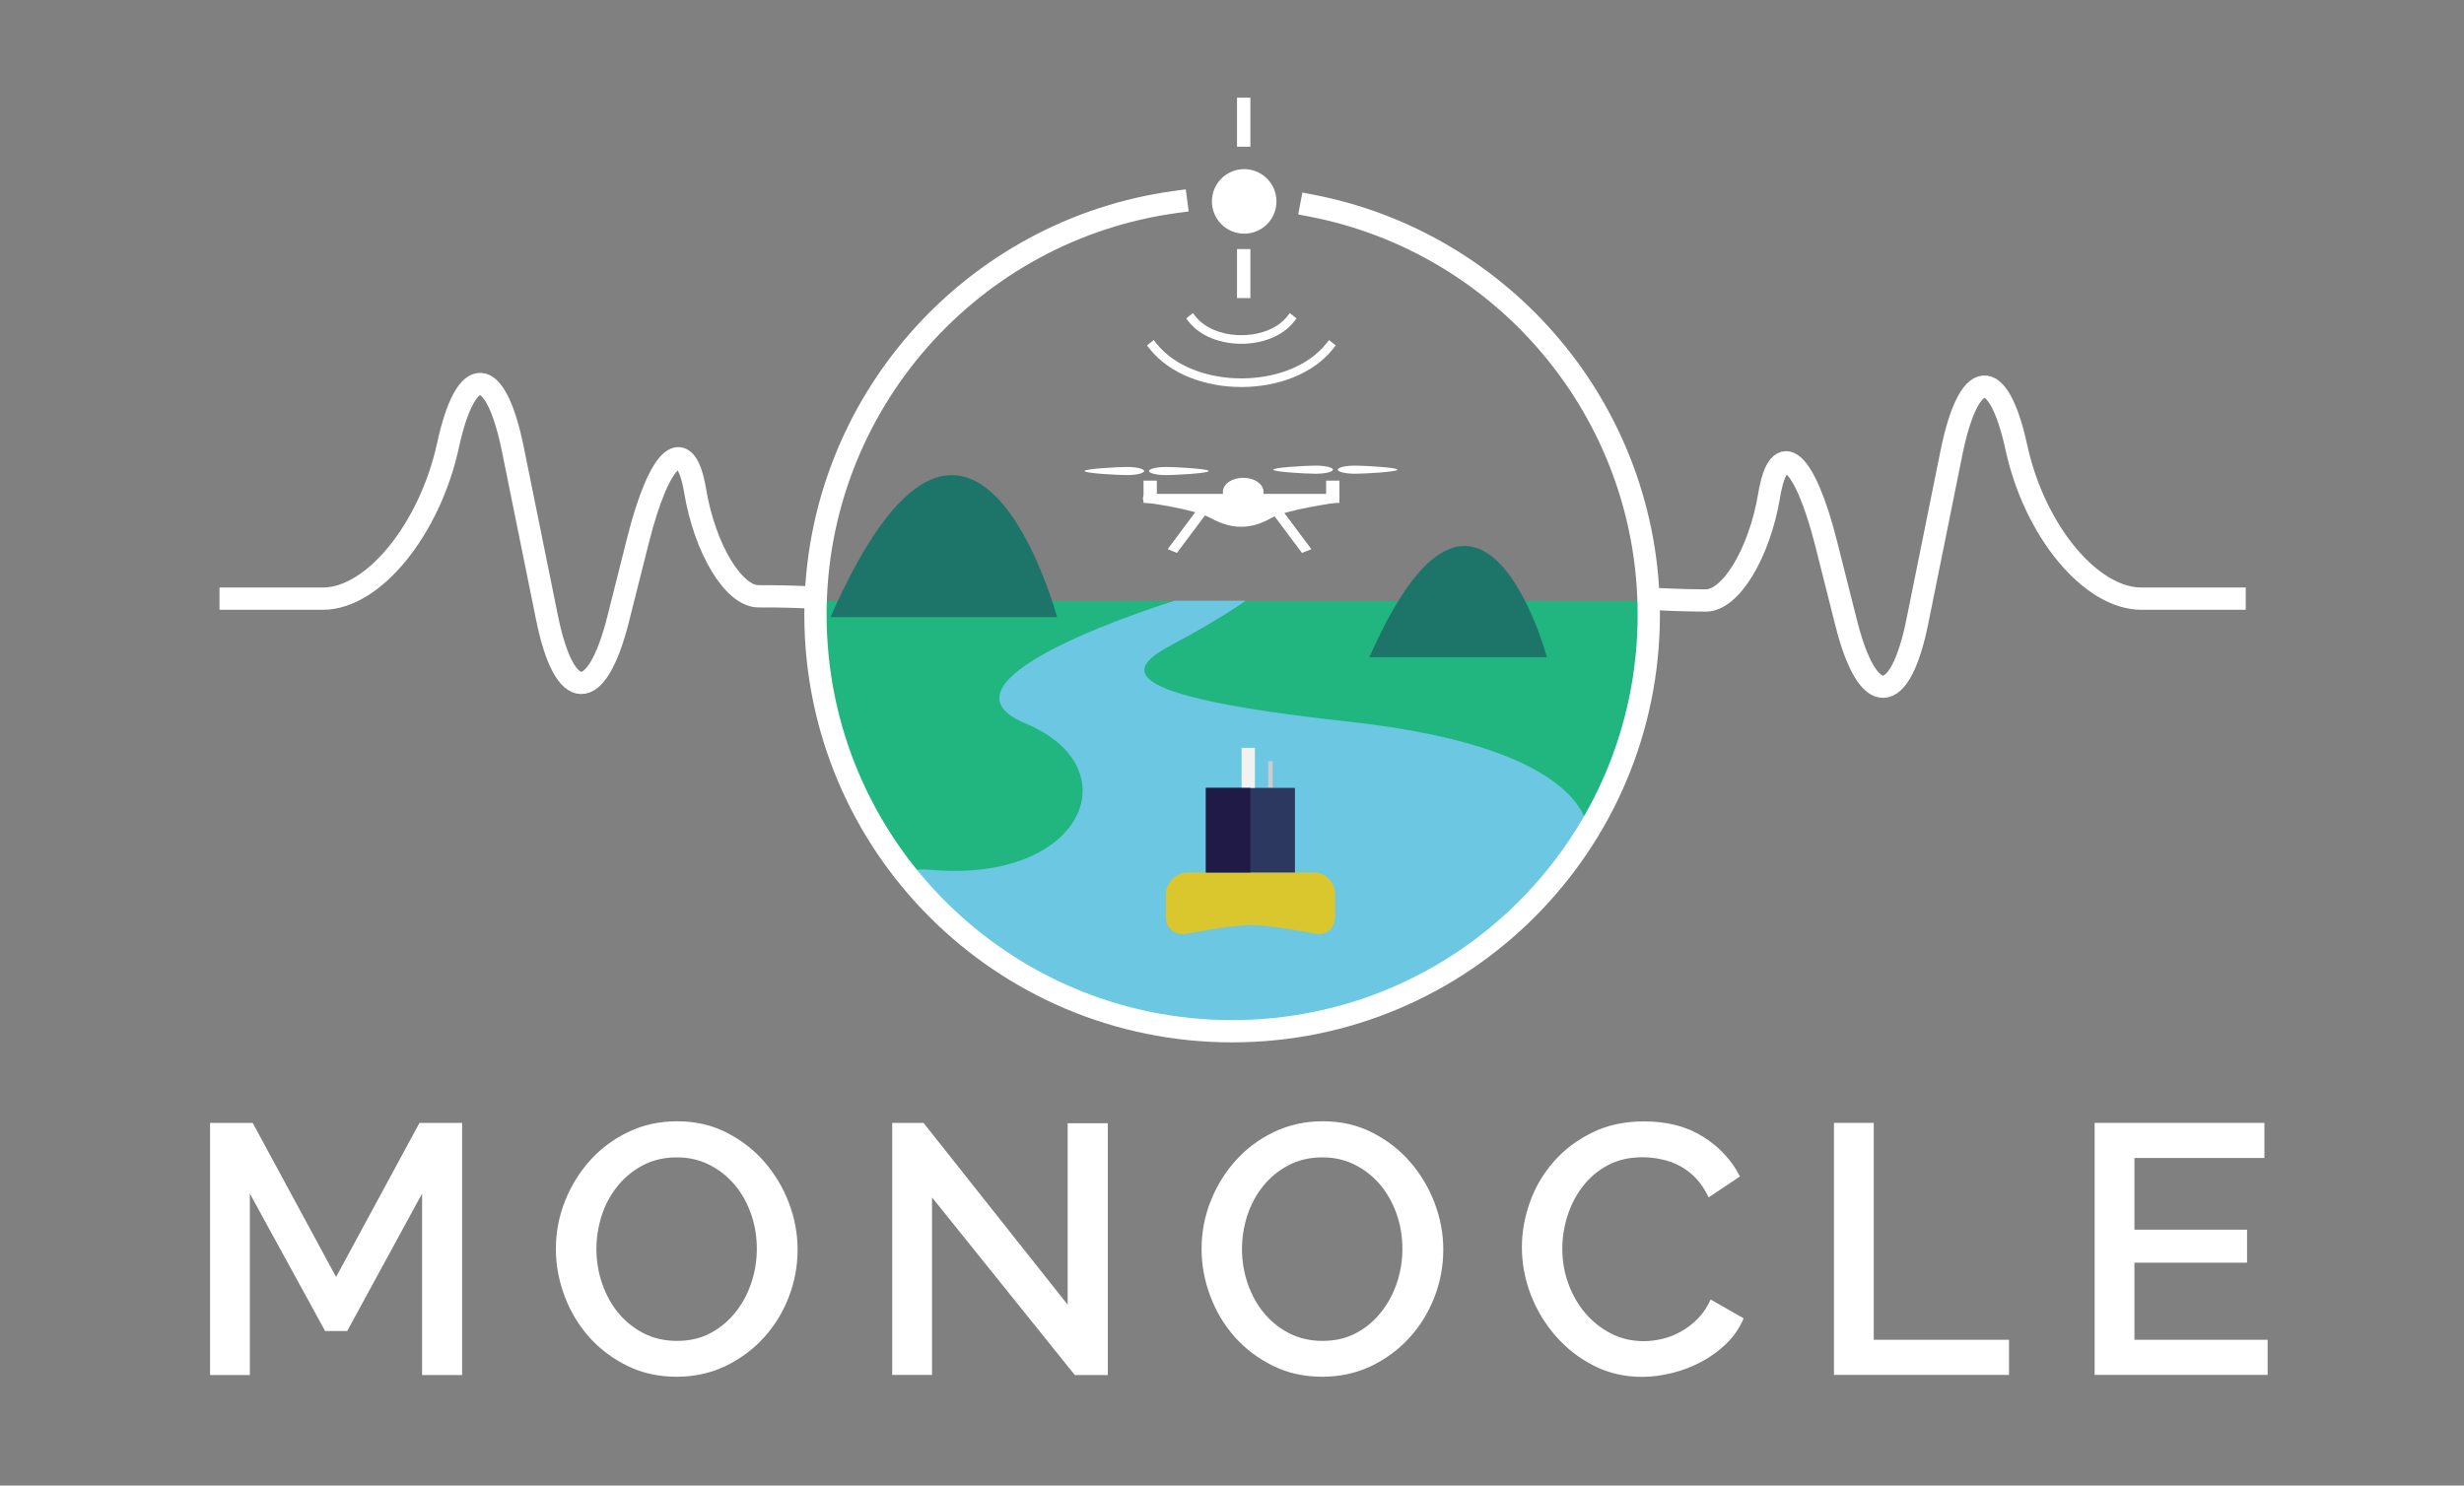 <?xml version="1.0" encoding="utf-8"?>
<!-- Generator: Adobe Illustrator 26.4.0, SVG Export Plug-In . SVG Version: 6.00 Build 0)  -->
<svg version="1.1" id="Layer_1" xmlns="http://www.w3.org/2000/svg" xmlns:xlink="http://www.w3.org/1999/xlink" x="0px" y="0px"
	 viewBox="0 0 2000 1206" style="enable-background:new 0 0 2000 1206;" xml:space="preserve">
<rect x="0" y="0" width="2000" height="1206" fill="#808080" stroke="none"/>
<style type="text/css">
	.st0{fill:none;stroke:#FFFFFF;stroke-width:18.074;stroke-linecap:square;stroke-linejoin:round;stroke-miterlimit:10;}
	.st1{fill:none;stroke:#3FA9F5;stroke-width:33.516;stroke-miterlimit:10;}
	.st2{fill:#21B580;}
	.st3{fill:#6CC7E2;}
	.st4{fill:#FFFFFF;}
	.st5{fill:none;stroke:#FFFFFF;stroke-width:18.074;stroke-linecap:square;stroke-miterlimit:10;}
	.st6{fill:none;stroke:#FFFFFF;stroke-width:10.844;stroke-miterlimit:10;}
	.st7{fill:none;stroke:#FFFFFF;stroke-width:6.998;stroke-linecap:square;stroke-linejoin:round;stroke-miterlimit:10;}
	.st8{fill:#B3B3B3;}
	.st9{fill:#FFFFFF;stroke:#FFFFFF;stroke-width:7.229;stroke-linecap:round;stroke-linejoin:round;stroke-miterlimit:10;}
	.st10{fill:#FFFFFF;stroke:#FFFFFF;stroke-width:3.615;stroke-miterlimit:10;}
	.st11{fill:#F2F2F2;}
	.st12{fill:none;stroke:#CCCCCC;stroke-width:3.615;stroke-miterlimit:10;}
	.st13{opacity:0.8;}
	.st14{clip-path:url(#SVGID_00000081650114872276230540000002028430801661505952_);fill:#F4C700;}
	.st15{clip-path:url(#SVGID_00000040570324120281080190000014596507061796943537_);fill:#1B1440;}
	.st16{fill:none;stroke:#F2F2F2;stroke-width:10.844;stroke-miterlimit:10;}
	.st17{clip-path:url(#SVGID_00000070811463419721804190000015552921320153959319_);fill:#1B1440;}
	.st18{fill:#1C7568;}
</style>
<path class="st0" d="M187.2,486h75c40.9,0,86.6-56.4,101.4-124.3c14.8-67.9,38.6-66.5,52.8,3.6L444,501.5
	c14.2,70.1,40.2,70.6,57.7,1.3l16.2-64.3c17.5-69.4,38.4-87.4,46.3-40.2c7.9,47.3,31.2,85.9,51.6,85.8c20.4-0.1,36.9,0.7,36.9,0.7"
	/>
<path class="st1" d="M941.3,739.5c43.2-11.1,93.6-11.1,136.8,0"/>
<path class="st2" d="M1340.3,487.9c0,185.8-152.7,336.3-341,336.3c-188.3,0-341-150.6-341-336.3"/>
<path class="st3" d="M953.2,487.8c0,0-207.5,63.6-120.9,99.5c86.6,35.9,46.9,129.5-76.1,118.9c-68.4-5.9,29.7,70.5,129.7,109.2
	c79.9,31,154,21.8,154,21.8l140.2-50.4l109.4-103.1c0,0,17.8-74.5-194.6-97.8c-197.9-21.7-179.5-43.6-142.5-63.1
	c36.9-19.5,58.7-35.1,58.7-35.1H953.2z"/>
<g>
	<path class="st4" d="M342.6,1116.3V969l-60.8,111.6h-17.9L202.8,969v147.3h-32.3V911.6h34.6l67.7,125.1l67.7-125.1h34.6v204.7
		H342.6z"/>
	<path class="st4" d="M549.2,1117.7c-14.6,0-27.9-2.9-39.9-8.8c-12-5.9-22.3-13.6-31-23.3c-8.6-9.7-15.3-20.8-20-33.3
		c-4.7-12.5-7.1-25.3-7.1-38.3c0-13.6,2.5-26.7,7.5-39.2c5-12.5,11.9-23.5,20.6-33.1c8.7-9.6,19.1-17.2,31.1-22.9
		c12-5.7,25.1-8.5,39.3-8.5c14.6,0,27.9,3,39.9,9.1c12,6.1,22.3,14,30.8,23.8c8.5,9.8,15.2,20.9,19.9,33.3c4.7,12.4,7.1,25,7.1,37.9
		c0,13.6-2.5,26.7-7.4,39.2c-4.9,12.5-11.8,23.5-20.6,33c-8.8,9.5-19.3,17.1-31.3,22.8C576.3,1114.9,563.3,1117.7,549.2,1117.7z
		 M484.1,1013.9c0,9.6,1.5,18.9,4.6,28c3.1,9,7.4,17,13.1,23.9c5.7,6.9,12.5,12.4,20.6,16.6c8.1,4.1,17.1,6.2,27.1,6.2
		c10.4,0,19.6-2.2,27.5-6.5c8-4.3,14.7-10,20.3-17.2c5.6-7.1,9.8-15.1,12.7-23.9c2.9-8.8,4.3-17.9,4.3-27.1c0-9.8-1.5-19.2-4.6-28.1
		c-3.1-8.9-7.4-16.8-13.1-23.6c-5.7-6.8-12.5-12.3-20.5-16.4c-8-4.1-16.9-6.2-26.7-6.2c-10.4,0-19.6,2.2-27.7,6.5
		c-8.1,4.3-14.9,9.9-20.5,16.9c-5.6,6.9-9.9,14.8-12.8,23.8C485.6,995.6,484.1,1004.7,484.1,1013.9z"/>
	<path class="st4" d="M756.5,972.1v144.1h-32.3V911.6h25.4l117,147.6V911.9h32.6v204.4h-26.8L756.5,972.1z"/>
	<path class="st4" d="M1073.3,1117.7c-14.6,0-27.9-2.9-39.9-8.8c-12-5.9-22.3-13.6-31-23.3c-8.6-9.7-15.3-20.8-20-33.3
		c-4.7-12.5-7.1-25.3-7.1-38.3c0-13.6,2.5-26.7,7.5-39.2c5-12.5,11.9-23.5,20.6-33.1c8.7-9.6,19.1-17.2,31.1-22.9
		c12-5.7,25.1-8.5,39.3-8.5c14.6,0,27.9,3,39.9,9.1c12,6.1,22.3,14,30.8,23.8c8.5,9.8,15.2,20.9,19.9,33.3c4.7,12.4,7.1,25,7.1,37.9
		c0,13.6-2.5,26.7-7.4,39.2c-4.9,12.5-11.8,23.5-20.6,33c-8.8,9.5-19.3,17.1-31.3,22.8C1100.3,1114.9,1087.3,1117.7,1073.3,1117.7z
		 M1008.1,1013.9c0,9.6,1.5,18.9,4.6,28c3.1,9,7.4,17,13.1,23.9c5.7,6.9,12.5,12.4,20.6,16.6c8.1,4.1,17.1,6.2,27.1,6.2
		c10.4,0,19.6-2.2,27.5-6.5c8-4.3,14.7-10,20.3-17.2c5.6-7.1,9.8-15.1,12.7-23.9c2.9-8.8,4.3-17.9,4.3-27.1c0-9.8-1.5-19.2-4.6-28.1
		c-3.1-8.9-7.5-16.8-13.1-23.6c-5.7-6.8-12.5-12.3-20.5-16.4c-8-4.1-16.9-6.2-26.7-6.2c-10.4,0-19.6,2.2-27.7,6.5
		c-8.1,4.3-14.9,9.9-20.5,16.9c-5.6,6.9-9.8,14.8-12.8,23.8C1009.6,995.6,1008.1,1004.7,1008.1,1013.9z"/>
	<path class="st4" d="M1235.3,1012.5c0-12.3,2.2-24.5,6.6-36.8c4.4-12.2,10.9-23.2,19.5-32.9c8.5-9.7,19-17.5,31.3-23.5
		c12.3-6,26.2-8.9,41.8-8.9c18.6,0,34.6,4.1,47.8,12.4c13.3,8.3,23.2,19,30,32.3l-25.4,17c-2.9-6.1-6.3-11.3-10.4-15.6
		c-4-4.2-8.5-7.6-13.3-10.1c-4.8-2.5-9.8-4.3-15-5.3c-5.2-1.1-10.2-1.6-15-1.6c-10.8,0-20.2,2.2-28.2,6.5
		c-8.1,4.3-14.8,10-20.3,17.2c-5.5,7.1-9.6,15.1-12.4,23.9c-2.8,8.8-4.2,17.7-4.2,26.5c0,10,1.6,19.5,4.9,28.5
		c3.3,9,7.8,17,13.7,23.9c5.9,6.9,12.8,12.4,20.9,16.6c8.1,4.1,16.9,6.2,26.5,6.2c5,0,10.1-0.6,15.4-1.9c5.3-1.2,10.4-3.3,15.3-6.1
		c4.9-2.8,9.4-6.3,13.5-10.5c4.1-4.2,7.5-9.3,10.2-15.3l26.8,15.3c-3.3,7.7-7.9,14.5-13.8,20.3c-6,5.9-12.7,10.8-20.2,14.8
		c-7.5,4-15.4,7.1-23.8,9.2s-16.6,3.2-24.6,3.2c-14.4,0-27.6-3.1-39.5-9.2c-11.9-6.1-22.2-14.2-30.8-24.1
		c-8.6-9.9-15.4-21.1-20.2-33.7C1237.7,1038.4,1235.3,1025.6,1235.3,1012.5z"/>
	<path class="st4" d="M1488.6,1116.3V911.6h32.3v176.1h109.8v28.5H1488.6z"/>
	<path class="st4" d="M1840.6,1087.7v28.5h-140.4V911.6H1838v28.5h-105.5v58.2h91.4v26.8h-91.4v62.6H1840.6z"/>
</g>
<path class="st0" d="M1813.8,486h-75.7c-40.9,0-86.6-54.7-101.4-122.6c-14.8-67.9-38.6-65.6-52.8,4.5l-27.6,136.6
	c-14.2,70.1-40.2,70.8-57.7,1.5l-16.2-64.2c-17.5-69.4-38.4-87.4-46.3-40.1c-7.9,47.3-31.2,85.9-51.6,85.8c-20.4-0.1-36.5-1-36.5-1"
	/>
<path class="st5" d="M954.7,163.9C789.4,186.1,661.9,327.7,661.9,499c0,186.8,151.4,338.2,338.2,338.2
	c186.8,0,338.2-151.4,338.2-338.2c0-164.8-117.9-302.1-274-332.1"/>
<path class="st4" d="M1036.1,163.5c0,14.5-11.7,26.2-26.2,26.2c-14.5,0-26.2-11.7-26.2-26.2c0-14.5,11.7-26.2,26.2-26.2
	C1024.4,137.3,1036.1,149.1,1036.1,163.5"/>
<line class="st6" x1="1009.5" y1="242" x2="1009.5" y2="202.2"/>
<path class="st7" d="M967.7,259.1c17.5,22,62.3,22,79.8,0"/>
<path class="st7" d="M935.9,281c31.4,39.6,112,39.6,143.4,0"/>
<line class="st6" x1="1009.5" y1="119.1" x2="1009.5" y2="79.3"/>
<rect x="1076.4" y="390.2" class="st4" width="10.8" height="18.1"/>
<path class="st4" d="M1068,384.6c-7.7,0-34.5-1.5-34.5-3.3c0-1.8,26.8-3.3,34.5-3.3c7.7,0,13.9,1.5,13.9,3.3
	C1081.9,383.1,1075.6,384.6,1068,384.6"/>
<path class="st4" d="M1099.8,378c7.7,0,34.5,1.5,34.5,3.3c0,1.8-26.8,3.3-34.5,3.3c-7.7,0-13.9-1.5-13.9-3.3
	C1085.9,379.5,1092.1,378,1099.8,378"/>
<rect x="928.2" y="390.2" class="st4" width="10.8" height="18.1"/>
<polygon class="st4" points="1026.9,408.9 1034.5,405.8 1064.4,445.8 1056.8,448.9 "/>
<polygon class="st4" points="947.8,445.8 955.3,448.9 985.2,408.9 977.7,405.8 "/>
<path class="st4" d="M914.8,385.7c-7.7,0-34.5-1.5-34.5-3.3c0-1.8,26.8-3.3,34.5-3.3c7.7,0,13.9,1.5,13.9,3.3
	C928.7,384.2,922.4,385.7,914.8,385.7"/>
<path class="st4" d="M946.6,379.1c7.7,0,34.5,1.5,34.5,3.3c0,1.8-26.8,3.3-34.5,3.3c-7.7,0-13.9-1.5-13.9-3.3
	C932.7,380.6,938.9,379.1,946.6,379.1"/>
<path class="st8" d="M1029.9,417.5c-13.2,7.4-27.1,10-45.3,0c-14.8-8.1-53.3-12.9-53.3-12.9h152.3
	C1083.6,404.7,1043.1,410.1,1029.9,417.5"/>
<path class="st9" d="M1029.9,417.5c-13.2,7.4-27.1,10-45.3,0c-14.8-8.1-53.3-12.9-53.3-12.9h152.3
	C1083.6,404.7,1043.1,410.1,1029.9,417.5z"/>
<path class="st10" d="M1023.8,399.4c0,5.4-6.6,9.7-14.7,9.7c-8.1,0-14.7-4.3-14.7-9.7c0-5.4,6.6-9.7,14.7-9.7
	C1017.2,389.7,1023.8,394,1023.8,399.4"/>
<line class="st12" x1="1031.2" y1="617.9" x2="1031.2" y2="639.6"/>
<g class="st13">
	<g>
		<defs>
			<rect id="SVGID_1_" x="946.3" y="708.3" width="137.4" height="50"/>
		</defs>
		<clipPath id="SVGID_00000075151982575466514200000006068831304750002829_">
			<use xlink:href="#SVGID_1_"  style="overflow:visible;"/>
		</clipPath>
		<path style="clip-path:url(#SVGID_00000075151982575466514200000006068831304750002829_);fill:#F4C700;" d="M1083.6,744.6
			c0,9.2-7.3,15.2-16.3,13.4c0,0-34.4-7-51.8-7c-16.7,0-52.3,7.1-52.3,7.1c-9,1.8-16.9-4.2-16.9-13.4v-18.8
			c0-9.2,8.6-17.6,17.8-17.6H1067c9.2,0,16.7,8.4,16.7,17.6V744.6z"/>
	</g>
</g>
<g class="st13">
	<g>
		<defs>
			<rect id="SVGID_00000021091613270493492180000014928570004298071425_" x="978.8" y="639.6" width="72.3" height="68.7"/>
		</defs>
		<clipPath id="SVGID_00000057137143984394243580000015183956212177434303_">
			<use xlink:href="#SVGID_00000021091613270493492180000014928570004298071425_"  style="overflow:visible;"/>
		</clipPath>
		
			<rect x="978.8" y="639.6" style="clip-path:url(#SVGID_00000057137143984394243580000015183956212177434303_);fill:#1B1440;" width="72.3" height="68.7"/>
	</g>
</g>
<line class="st16" x1="1013.2" y1="607.1" x2="1013.2" y2="639.6"/>
<g class="st13">
	<g>
		<defs>
			<rect id="SVGID_00000125576924900380423680000017137130467695624886_" x="978.8" y="639.6" width="36.1" height="68.7"/>
		</defs>
		<clipPath id="SVGID_00000106845678138669200930000003730212783798260098_">
			<use xlink:href="#SVGID_00000125576924900380423680000017137130467695624886_"  style="overflow:visible;"/>
		</clipPath>
		
			<rect x="978.8" y="639.6" style="clip-path:url(#SVGID_00000106845678138669200930000003730212783798260098_);fill:#1B1440;" width="36.1" height="68.7"/>
	</g>
</g>
<path class="st18" d="M1255.6,533.6c0,0-54.5-203.3-144.1,0"/>
<path class="st18" d="M858,501c0,0-69.6-259.4-183.9,0"/>
</svg>
